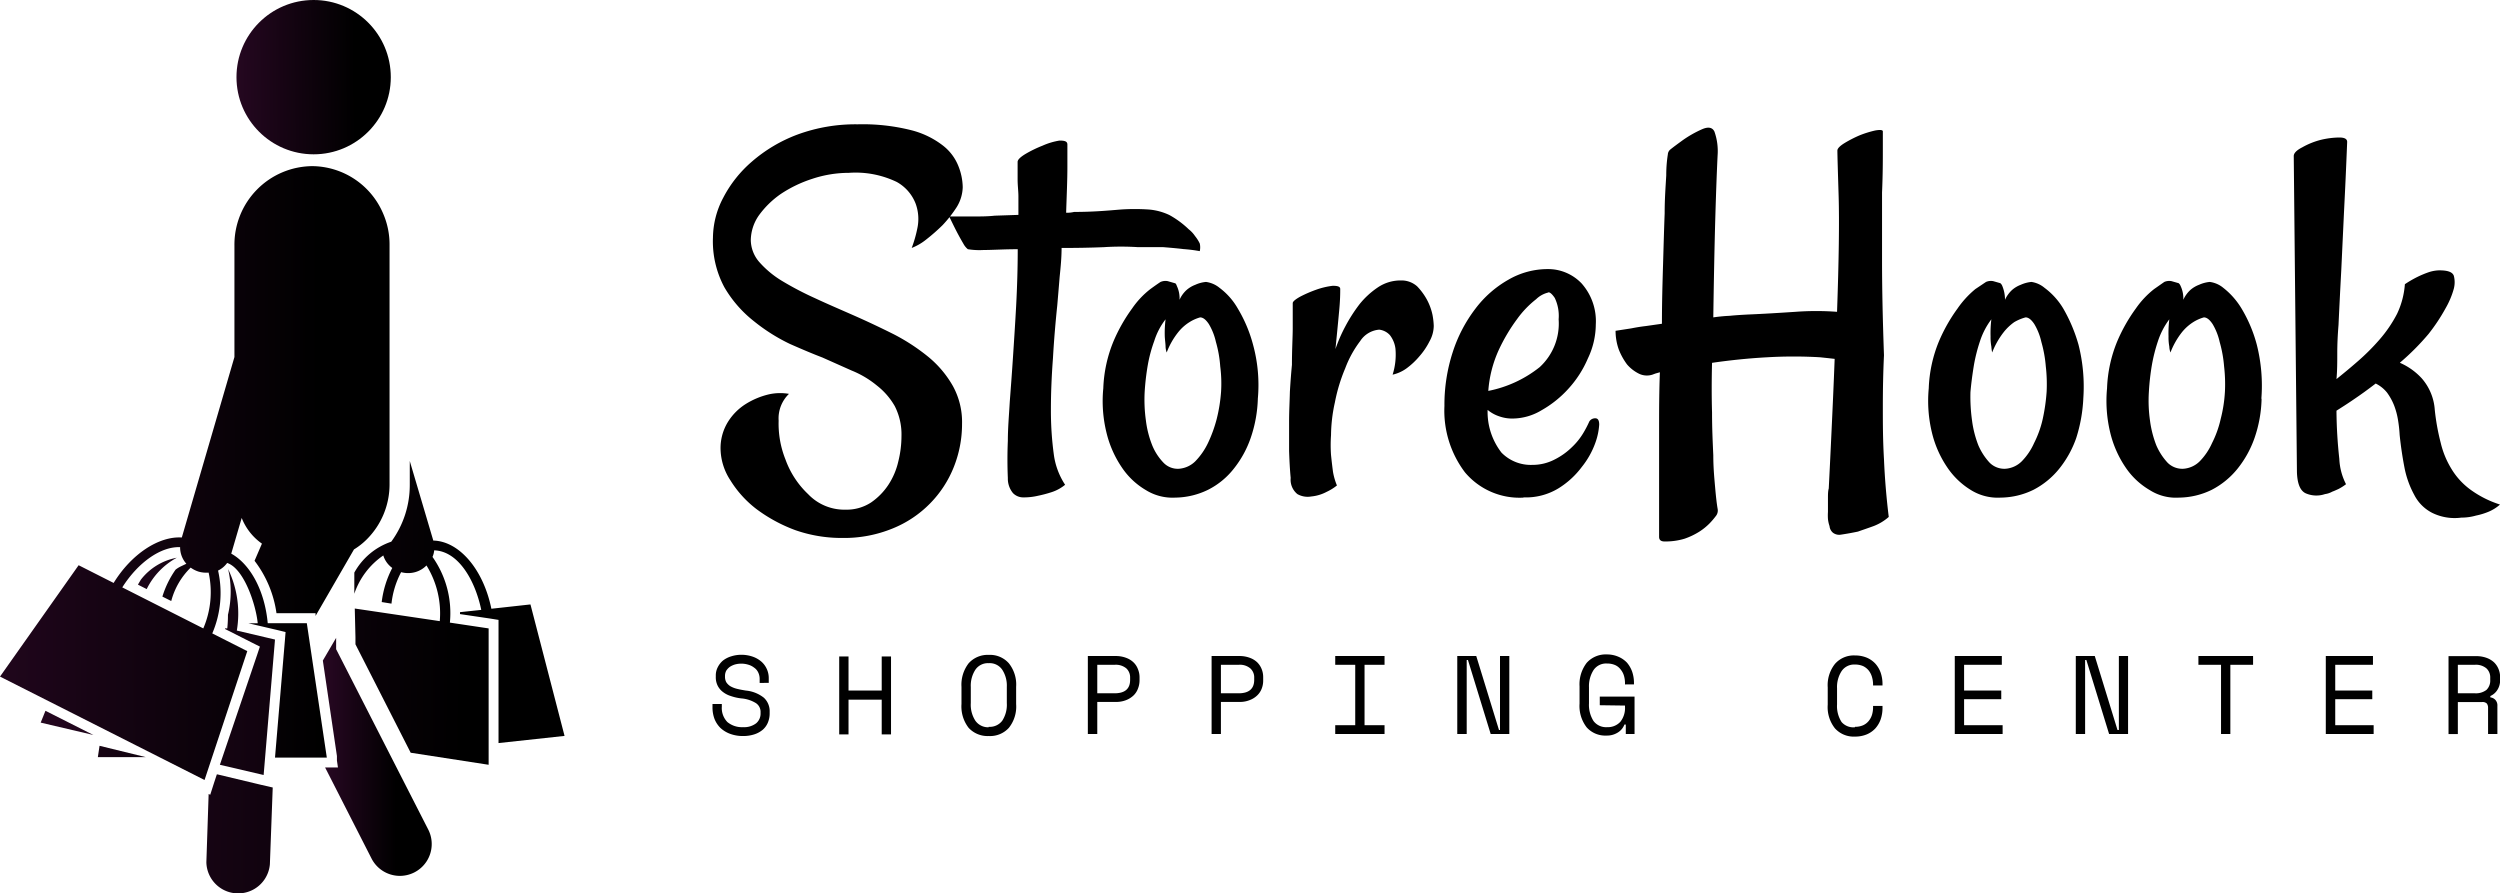<svg id="Layer_1" data-name="Layer 1" xmlns="http://www.w3.org/2000/svg" xmlns:xlink="http://www.w3.org/1999/xlink" viewBox="0 0 220 78.59"><defs><style>.cls-1{fill:none;}.cls-2{clip-path:url(#clip-path);}.cls-3{fill:url(#linear-gradient);}.cls-4{fill:url(#linear-gradient-2);}.cls-5{fill:url(#linear-gradient-3);}.cls-6{fill:url(#linear-gradient-4);}</style><clipPath id="clip-path" transform="translate(-40 -110.7)"><rect class="cls-1" x="24.88" y="95.94" width="264.47" height="106.35"/></clipPath><linearGradient id="linear-gradient" x1="-742.84" y1="689.69" x2="-741.94" y2="690.12" gradientTransform="matrix(12.31, 5.74, 5.74, -12.31, 5203.28, 12759.29)" gradientUnits="userSpaceOnUse"><stop offset="0" stop-color="#30092a"/><stop offset="1"/></linearGradient><linearGradient id="linear-gradient-2" x1="-788.81" y1="688.59" x2="-787.83" y2="689.04" gradientTransform="matrix(41.78, 16.09, 19.48, -34.5, 19574, 36617.47)" xlink:href="#linear-gradient"/><linearGradient id="linear-gradient-3" x1="-784.76" y1="693.8" x2="-783.65" y2="694.32" gradientTransform="matrix(31.09, 22.81, 14.5, -48.91, 14364.41, 51989.23)" xlink:href="#linear-gradient"/><linearGradient id="linear-gradient-4" x1="-724.35" y1="709.42" x2="-723.62" y2="709.76" gradientTransform="matrix(8.67, 8.85, 4.04, -18.98, 3481.29, 20048.25)" xlink:href="#linear-gradient"/></defs><g class="cls-2"><g id="_7a3e2672-916b-443b-b2bf-82acfcc76224" data-name="7a3e2672-916b-443b-b2bf-82acfcc76224"><path d="M109.43,145.36h0a3,3,0,0,0-.91,2.36h0a8.48,8.48,0,0,0,.6,3.41h0a7.85,7.85,0,0,0,2,3.06h0a4.4,4.4,0,0,0,3.3,1.36h0a3.92,3.92,0,0,0,2.23-.63h0a5.68,5.68,0,0,0,1.53-1.56h0a6.28,6.28,0,0,0,.87-2.05h0a9.27,9.27,0,0,0,.28-2.23h0a5.48,5.48,0,0,0-.59-2.64h0a6.17,6.17,0,0,0-1.57-1.81h0a8.47,8.47,0,0,0-2.22-1.32h0l-2.58-1.15h0c-.79-.3-1.74-.7-2.85-1.19h0a16,16,0,0,1-3.17-2h0a10.54,10.54,0,0,1-2.61-3h0a8.55,8.55,0,0,1-1-4.38h0a7.64,7.64,0,0,1,.9-3.48h0a10.69,10.69,0,0,1,2.54-3.2h0a13.14,13.14,0,0,1,4-2.37h0a14.79,14.79,0,0,1,5.29-.9h0a17.47,17.47,0,0,1,4.73.52h0a7.58,7.58,0,0,1,2.78,1.35h0a4.27,4.27,0,0,1,1.36,1.81h0a5.18,5.18,0,0,1,.38,1.85h0a3.5,3.5,0,0,1-.52,1.74h0a10.9,10.9,0,0,1-1.25,1.6h0a16.51,16.51,0,0,1-1.46,1.28h0a4.85,4.85,0,0,1-1.26.73h0a10.78,10.78,0,0,0,.49-1.7h0a3.92,3.92,0,0,0-.14-2.19h0a3.71,3.71,0,0,0-1.67-1.92h0a8.35,8.35,0,0,0-4.21-.8h0a10.26,10.26,0,0,0-3.23.53h0a11.12,11.12,0,0,0-2.79,1.35h0a8,8,0,0,0-1.91,1.88h0a3.9,3.9,0,0,0-.7,2.16h0a3,3,0,0,0,.73,1.91h0a8.55,8.55,0,0,0,2,1.67h0a27.81,27.81,0,0,0,2.92,1.53h0c1.09.51,2.24,1,3.44,1.53h0c1.16.51,2.32,1.06,3.48,1.64h0a17.45,17.45,0,0,1,3.06,2h0a9.17,9.17,0,0,1,2.16,2.57h0a6.57,6.57,0,0,1,.8,3.31h0a10.21,10.21,0,0,1-.73,3.82h0a9.64,9.64,0,0,1-2.09,3.2h0a9.69,9.69,0,0,1-3.3,2.2h0a11.24,11.24,0,0,1-4.42.83h0a12.32,12.32,0,0,1-4.14-.69h0a13.53,13.53,0,0,1-3.41-1.85h0a9.43,9.43,0,0,1-2.3-2.54h0a5.18,5.18,0,0,1-.86-2.71h0a4.39,4.39,0,0,1,.66-2.44h0a4.94,4.94,0,0,1,1.56-1.56h0a6.78,6.78,0,0,1,2-.84h0A4.55,4.55,0,0,1,109.43,145.36Zm36.15-12.56h0a13.35,13.35,0,0,0-1.43-.18h0c-.58-.07-1.17-.12-1.78-.17h0q-1,0-2.22,0h0a23.53,23.53,0,0,0-3,0h0c-1.19.05-2.43.07-3.73.07h0c0,.84-.08,1.68-.17,2.54h0c-.07.86-.14,1.69-.21,2.51h0c-.16,1.53-.29,3.08-.38,4.66h0c-.12,1.6-.18,3.1-.18,4.52h0a28.62,28.62,0,0,0,.25,3.9h0a6.36,6.36,0,0,0,1,2.71h0a3.62,3.62,0,0,1-1.22.66h0a11,11,0,0,1-1.18.31h0a5.33,5.33,0,0,1-1.25.14h0a1.25,1.25,0,0,1-.94-.38h0a2,2,0,0,1-.45-1.32h0q-.07-1.63,0-3.27h0c0-1.09.1-2.24.17-3.45h0c.09-1.2.19-2.5.28-3.89h0c.09-1.37.19-2.88.28-4.53h0c.09-1.71.14-3.38.14-5h0c-1.21,0-2.22.07-3,.07h0a6.26,6.26,0,0,1-1.39-.07h0a1.58,1.58,0,0,1-.35-.41h0c-.11-.19-.28-.48-.49-.87h0c-.2-.37-.47-.91-.8-1.6h2c.72,0,1.38,0,2-.07h0l2.09-.07h0c0-.51,0-1.06,0-1.64h0c0-.44-.07-.94-.07-1.49h0q0-.84,0-1.53h0c0-.19.23-.42.69-.7h0a10.42,10.42,0,0,1,1.5-.73h0a6,6,0,0,1,1.5-.45h0c.46,0,.69.07.69.35h0c0,.27,0,1,0,2h0c0,1.11-.06,2.45-.11,4h0a2.55,2.55,0,0,0,.7-.07h0c1.69,0,3-.12,4.07-.21h0a18.39,18.39,0,0,1,2.54,0h0a5.23,5.23,0,0,1,1.77.48h0a8,8,0,0,1,1.71,1.26h0a2.53,2.53,0,0,1,.55.59h0a3.34,3.34,0,0,1,.42.66h0A1.55,1.55,0,0,1,145.58,132.8Zm5.11,13h0a11.62,11.62,0,0,1-.63,3.44h0a9.06,9.06,0,0,1-1.49,2.71h0a6.71,6.71,0,0,1-2.26,1.85h0a6.72,6.72,0,0,1-2.89.69h0a4.44,4.44,0,0,1-2.58-.66h0a6.51,6.51,0,0,1-2.12-2h0a9.3,9.3,0,0,1-1.35-3.06h0a11.61,11.61,0,0,1-.28-3.9h0a11.93,11.93,0,0,1,.9-4.14h0a14.51,14.51,0,0,1,1.64-2.89h0a7.6,7.6,0,0,1,1.6-1.7h0c.48-.35.79-.56.9-.63h0a1.09,1.09,0,0,1,.63-.07h0l.62.18h0q.1,0,.18.24h0a2.55,2.55,0,0,1,.24,1.22h0a2.57,2.57,0,0,1,.63-.87h0a2.53,2.53,0,0,1,.76-.45h0a2.85,2.85,0,0,1,.94-.25h0a2.37,2.37,0,0,1,1.19.52h0a5.94,5.94,0,0,1,1.6,1.81h0a12.31,12.31,0,0,1,1.35,3.2h0A13.44,13.44,0,0,1,150.69,145.78Zm-3.24-.56h0a11.8,11.8,0,0,0-.07-2.3h0a10.32,10.32,0,0,0-.38-2.15h0a5.29,5.29,0,0,0-.62-1.57h0c-.26-.39-.51-.59-.77-.59h0a3.55,3.55,0,0,0-.94.42h0a3.91,3.91,0,0,0-1,.9h0a6.52,6.52,0,0,0-1,1.77h0a1.72,1.72,0,0,1-.1-.52h0c0-.23-.05-.53-.07-.9h0a9.69,9.69,0,0,1,.07-1.5h0a6.07,6.07,0,0,0-1,1.92h0a12.41,12.41,0,0,0-.56,2.08h0a21.24,21.24,0,0,0-.28,2.4h0a13.19,13.19,0,0,0,.11,2.51h0a8.75,8.75,0,0,0,.56,2.19h0a4.83,4.83,0,0,0,1,1.53h0a1.73,1.73,0,0,0,1.36.52h0a2.29,2.29,0,0,0,1.43-.66h0a6,6,0,0,0,1.11-1.6h0a11.89,11.89,0,0,0,.77-2.12h0A13.79,13.79,0,0,0,147.45,145.22Zm18.72-5.85h0a2.86,2.86,0,0,1-.38,1.36h0a6.09,6.09,0,0,1-.87,1.29h0a6.5,6.5,0,0,1-1.15,1.08h0a3.31,3.31,0,0,1-1.22.55h0a5.84,5.84,0,0,0,.25-2.29h0a2.44,2.44,0,0,0-.49-1.19h0a1.5,1.5,0,0,0-.94-.48h0a2.2,2.2,0,0,0-1.67,1h0a9.38,9.38,0,0,0-1.32,2.4h0a14.86,14.86,0,0,0-.91,3h0a13.83,13.83,0,0,0-.34,2.89h0a12.52,12.52,0,0,0,0,1.74h0c.05.49.11,1,.17,1.46h0a5.52,5.52,0,0,0,.35,1.22h0a4.34,4.34,0,0,1-.9.56h0a3.62,3.62,0,0,1-1.36.41h0a1.83,1.83,0,0,1-1.22-.21h0a1.63,1.63,0,0,1-.59-1.42h0c-.07-.72-.11-1.51-.14-2.37h0v-2.61h0c0-.88.05-1.75.07-2.61h0c.05-.85.11-1.64.18-2.36h0c0-1.39.07-2.47.07-3.24h0c0-.76,0-1.49,0-2.19h0c0-.14.21-.32.63-.56h0a10.85,10.85,0,0,1,1.42-.62h0a6.6,6.6,0,0,1,1.47-.35h0c.44,0,.66.07.66.28h0c0,.35,0,1-.11,2.09h0c-.09,1-.2,2.08-.31,3.2h0a13.38,13.38,0,0,1,.87-2h0a13.81,13.81,0,0,1,1.25-1.95h0a7.24,7.24,0,0,1,1.64-1.5h0a3.56,3.56,0,0,1,2-.59h0a2.06,2.06,0,0,1,1.43.52h0a5.44,5.44,0,0,1,.87,1.19h0a5,5,0,0,1,.48,1.32h0A6.21,6.21,0,0,1,166.17,139.37Zm7.9,15.1h0a6.27,6.27,0,0,1-5.15-2.22h0a9,9,0,0,1-1.81-5.85h0a15,15,0,0,1,.73-4.73h0a12.71,12.71,0,0,1,2-3.83h0a9.48,9.48,0,0,1,2.89-2.54h0a6.89,6.89,0,0,1,3.45-.94h0a4.07,4.07,0,0,1,3,1.26h0a5,5,0,0,1,1.25,3.61h0a7,7,0,0,1-.7,3h0a9.42,9.42,0,0,1-1.73,2.68h0a9.45,9.45,0,0,1-2.34,1.87h0a5,5,0,0,1-2.47.73h0a3.41,3.41,0,0,1-1.28-.2h0a3.11,3.11,0,0,1-1-.56h0a5.84,5.84,0,0,0,1.22,3.76h0a3.61,3.61,0,0,0,2.71,1.08h0a4.22,4.22,0,0,0,2-.49h0a6,6,0,0,0,1.5-1.08h0a5.8,5.8,0,0,0,1-1.25h0a9.34,9.34,0,0,0,.52-1h0a.6.6,0,0,1,.53-.28h0c.23,0,.34.19.34.56h0a5.84,5.84,0,0,1-.34,1.6h0a7.35,7.35,0,0,1-1.19,2.12h0a7.44,7.44,0,0,1-2.05,1.88h0A5.51,5.51,0,0,1,174.07,154.47Zm2.19-18.05h0a2.29,2.29,0,0,0-1.08.59h0a8.5,8.5,0,0,0-1.67,1.74h0a15.6,15.6,0,0,0-1.63,2.75h0a10.52,10.52,0,0,0-.91,3.58h0a10.5,10.5,0,0,0,4.52-2.09h0a5.2,5.2,0,0,0,1.67-4.21h0a3.67,3.67,0,0,0-.34-1.88h0C176.59,136.58,176.4,136.42,176.26,136.42Zm9.15,7.23h0a1.59,1.59,0,0,1-1.15-.07h0a3.33,3.33,0,0,1-1.08-.83h0a5.64,5.64,0,0,1-.73-1.32h0a4.91,4.91,0,0,1-.28-1.64h0l1.36-.21h0q.71-.14,1.32-.21h0l1.4-.2h0c0-1.84.05-3.59.1-5.26h0c.05-1.67.09-3.15.14-4.45h0c0-1.32.09-2.44.14-3.34h0c0-.91.09-1.52.14-1.85h0a.6.6,0,0,1,.24-.45h0c.26-.21.63-.48,1.11-.83h0a9.83,9.83,0,0,1,1.67-.94h0q.81-.35,1.08.21h0a5.13,5.13,0,0,1,.28,2.08h0c-.07,1.42-.14,3.33-.21,5.74h0q-.1,3.63-.17,8.53h0a14.15,14.15,0,0,1,1.46-.14h0c.46-.05,1-.08,1.53-.11h0c1.46-.06,2.88-.15,4.24-.24h0a24.71,24.71,0,0,1,3.66,0h0q.24-6.78.14-10.19h0c-.07-2.28-.11-3.62-.11-4h0q0-.27.63-.66h0a10.68,10.68,0,0,1,1.35-.69h0a9,9,0,0,1,1.36-.42h0c.42-.07.64-.05.66.07h0c0,.23,0,.79,0,1.67h0c0,.88,0,2.12-.07,3.72h0v6h0q0,3.56.17,8.32h0c-.07,1.46-.1,3-.1,4.56h0c0,1.36,0,2.9.1,4.59h0c.07,1.67.21,3.36.42,5.08h0a4.36,4.36,0,0,1-1.32.8h0c-.49.18-1,.35-1.39.49h0q-.76.16-1.5.27h0a.91.91,0,0,1-.7-.17h0A.86.86,0,0,1,201,157h0a2.85,2.85,0,0,1-.14-.63h0a4.8,4.8,0,0,1,0-.62h0c0-.42,0-.81,0-1.15h0c0-.37,0-.68.07-.91h0c.07-1.37.15-3,.24-4.94h0c.09-1.92.19-4.08.28-6.47h0l-.63-.07h0l-.66-.07h0a39.66,39.66,0,0,0-4.63,0h0c-1.67.09-3.29.26-4.87.49h0q-.06,2.32,0,4.38h0c0,1.39.06,2.65.11,3.76h0c0,1.14.1,2.11.17,2.92h0c.07.79.14,1.38.21,1.78h0a.77.77,0,0,1-.17.66h0a6.66,6.66,0,0,1-.53.62h0a5.2,5.2,0,0,1-.9.73h0a6.24,6.24,0,0,1-1.32.63h0a5.81,5.81,0,0,1-1.74.24h0c-.33,0-.49-.13-.49-.41h0c0-.42,0-1.07,0-1.95h0q0-1.32,0-3.24h0c0-1.27,0-2.69,0-4.24h0c0-1.58,0-3.26.07-5.05h0l-.39.11h0Zm37.92,2.13h0a13.48,13.48,0,0,1-.62,3.44h0a9.08,9.08,0,0,1-1.5,2.71h0a7.11,7.11,0,0,1-2.26,1.85h0a6.69,6.69,0,0,1-2.89.69h0a4.47,4.47,0,0,1-2.61-.66h0a6.74,6.74,0,0,1-2.09-2h0a9.3,9.3,0,0,1-1.35-3.06h0a11.87,11.87,0,0,1-.28-3.9h0a11.93,11.93,0,0,1,.9-4.14h0a14.51,14.51,0,0,1,1.64-2.89h0a8.31,8.31,0,0,1,1.56-1.7h0l.94-.63h0a1.09,1.09,0,0,1,.63-.07h0l.63.18h0a.6.6,0,0,1,.17.24h0a3.17,3.17,0,0,1,.24,1.22h0a2.71,2.71,0,0,1,.63-.87h0a2.53,2.53,0,0,1,.76-.45h0a2.92,2.92,0,0,1,.94-.25h0a2.32,2.32,0,0,1,1.15.52h0a6.27,6.27,0,0,1,1.64,1.81h0a13.86,13.86,0,0,1,1.35,3.2h0A15,15,0,0,1,223.33,145.78Zm-3.23-.56h0a13.61,13.61,0,0,0-.07-2.3h0a11,11,0,0,0-.39-2.15h0a5.29,5.29,0,0,0-.62-1.57h0c-.26-.39-.51-.59-.77-.59h0a4,4,0,0,0-1,.42h0a4.47,4.47,0,0,0-.94.9h0a7.08,7.08,0,0,0-1,1.77h0a3.82,3.82,0,0,1-.07-.52h0a4.43,4.43,0,0,1-.07-.9h0a9.69,9.69,0,0,1,.07-1.5h0a6.58,6.58,0,0,0-1,1.92h0a14.44,14.44,0,0,0-.53,2.08h0c-.13.79-.24,1.59-.31,2.4h0a15.1,15.1,0,0,0,.14,2.51h0a9.21,9.21,0,0,0,.56,2.19h0a5.37,5.37,0,0,0,1,1.53h0a1.83,1.83,0,0,0,1.39.52h0a2.26,2.26,0,0,0,1.43-.66h0a5.48,5.48,0,0,0,1.08-1.6h0a9,9,0,0,0,.76-2.12h0A16.42,16.42,0,0,0,220.1,145.22Zm18.92.56h0a11.31,11.31,0,0,1-.62,3.44h0a9.08,9.08,0,0,1-1.5,2.71h0a7.11,7.11,0,0,1-2.26,1.85h0a6.69,6.69,0,0,1-2.89.69h0a4.29,4.29,0,0,1-2.57-.66h0a6.54,6.54,0,0,1-2.13-2h0a9.3,9.3,0,0,1-1.35-3.06h0a11.87,11.87,0,0,1-.28-3.9h0a11.93,11.93,0,0,1,.9-4.14h0a14.51,14.51,0,0,1,1.64-2.89h0a7.83,7.83,0,0,1,1.6-1.7h0l.9-.63h0a1.1,1.1,0,0,1,.63-.07h0l.63.18h0a.6.6,0,0,1,.17.24h0a2.55,2.55,0,0,1,.24,1.22h0a2.71,2.71,0,0,1,.63-.87h0a2.53,2.53,0,0,1,.76-.45h0a2.92,2.92,0,0,1,.94-.25h0a2.34,2.34,0,0,1,1.19.52h0a6.68,6.68,0,0,1,1.6,1.81h0a12.31,12.31,0,0,1,1.35,3.2h0A14.73,14.73,0,0,1,239,145.78Zm-3.23-.56h0a13.61,13.61,0,0,0-.07-2.3h0a11,11,0,0,0-.39-2.15h0a5.29,5.29,0,0,0-.62-1.57h0c-.26-.39-.51-.59-.77-.59h0a3.55,3.55,0,0,0-.94.42h0a4.09,4.09,0,0,0-1,.9h0a6.8,6.8,0,0,0-1,1.77h0a1.72,1.72,0,0,1-.1-.52h0a4.43,4.43,0,0,1-.07-.9h0a9.69,9.69,0,0,1,.07-1.5h0a6.58,6.58,0,0,0-1,1.92h0a14.44,14.44,0,0,0-.53,2.08h0a21.23,21.23,0,0,0-.27,2.4h0a12.41,12.41,0,0,0,.1,2.51h0a9.21,9.21,0,0,0,.56,2.19h0a5.37,5.37,0,0,0,1,1.53h0a1.83,1.83,0,0,0,1.39.52h0a2.26,2.26,0,0,0,1.43-.66h0a5.48,5.48,0,0,0,1.08-1.6h0a9,9,0,0,0,.76-2.12h0A12.2,12.2,0,0,0,235.79,145.22Zm15.41-2.61h0a5.68,5.68,0,0,1,1.91,1.36h0a4.68,4.68,0,0,1,1.15,2.78h0a19.74,19.74,0,0,0,.52,2.89h0a7.82,7.82,0,0,0,.94,2.29h0a6.27,6.27,0,0,0,1.64,1.81h0A9.06,9.06,0,0,0,260,155.1h0a3.61,3.61,0,0,1-1,.63h0a6,6,0,0,1-1.11.34h0a4.67,4.67,0,0,1-1.29.18h0a4.47,4.47,0,0,1-2.57-.42h0a3.61,3.61,0,0,1-1.57-1.57h0a8.28,8.28,0,0,1-.87-2.43h0q-.27-1.4-.42-2.85h0a11.81,11.81,0,0,0-.14-1.29h0a6.46,6.46,0,0,0-.34-1.29h0a5.11,5.11,0,0,0-.63-1.15h0a2.93,2.93,0,0,0-1-.8h0c-.7.54-1.34,1-1.92,1.39h0c-.58.4-1.09.72-1.53,1h0a40.83,40.83,0,0,0,.25,4.24h0a5.37,5.37,0,0,0,.59,2.23h0a4.59,4.59,0,0,1-.66.42h0c-.24.11-.42.19-.56.24h0a1.79,1.79,0,0,1-.63.21h0a2.35,2.35,0,0,1-1.7-.07h0c-.49-.23-.74-.86-.77-1.88h0l-.28-27.8h0c0-.25.25-.51.74-.76h0a6.62,6.62,0,0,1,1.63-.66h0a7.3,7.3,0,0,1,1.64-.21h0q.72,0,.69.42h0q-.13,3.27-.28,6.19h0c-.09,1.92-.17,3.63-.24,5.11h0q-.14,2.61-.24,4.77h0c-.07.86-.11,1.68-.11,2.47h0c0,.79,0,1.55-.07,2.3h0c.61-.49,1.23-1,1.88-1.57h0a19.13,19.13,0,0,0,1.91-1.91h0a11.43,11.43,0,0,0,1.54-2.26h0a7.32,7.32,0,0,0,.69-2.61h0a9.79,9.79,0,0,1,1.08-.63h0a8.63,8.63,0,0,1,1-.42h0a3.18,3.18,0,0,1,.94-.17h0c.74,0,1.17.14,1.29.49h0a2.26,2.26,0,0,1,0,1.11h0a7.33,7.33,0,0,1-.73,1.74h0a16.28,16.28,0,0,1-1.5,2.26h0A21.41,21.41,0,0,1,251.2,142.61Z" transform="translate(-40 -110.7)"/></g><g id="_24a47b3e-5299-4f9e-a8b6-8ebf445944ef" data-name="24a47b3e-5299-4f9e-a8b6-8ebf445944ef"><circle class="cls-3" cx="27.6" cy="6.79" r="6.79"/><path class="cls-4" d="M83.87,176.09l5.81-.63-3-11.57-3.44.38c-.7-3.44-2.81-5.94-5.11-6l-2.07-7v2.1a8.41,8.41,0,0,1-1.63,5,5.85,5.85,0,0,0-3.25,2.72l0,1.86a6.66,6.66,0,0,1,2.55-3.37v0a2.12,2.12,0,0,0,.79,1.1,8.73,8.73,0,0,0-.93,3l.86.14a7.71,7.71,0,0,1,.85-2.77,2.34,2.34,0,0,0,1.23,0,2.23,2.23,0,0,0,1-.59,8,8,0,0,1,1.17,4.9l-7.48-1.11.06,2.53s0,.33,0,.62l4.86,9.54L83,178V166l-3.41-.51a8.56,8.56,0,0,0-1.53-5.78,1.91,1.91,0,0,0,.15-.58c2.14.07,3.61,2.67,4.14,5.24l-1.87.2c0,.06,0,.12,0,.17l2.64.39.75.12v10.85ZM52.39,161.72c-.08.14-.17.28-.25.43l.77.39a6.28,6.28,0,0,1,2.65-2.76A5.21,5.21,0,0,0,52.39,161.72Zm7.67-1a8.76,8.76,0,0,1,0,4.08A11.55,11.55,0,0,1,60,166l-.2,0,0,.05,2.39,1.21.68.34-.24.72L59.35,178l3.85.9,1-11.92-3.36-.79A9,9,0,0,0,60.06,160.75ZM43.58,174.29l4.64,1.09L44,173.25Zm15.57,4.56-.07,0-.26.79-.32,1-.14-.07-.2,6a2.8,2.8,0,0,0,5.59.18L64,180l-1-.23Z" transform="translate(-40 -110.7)"/><path class="cls-5" d="M64.2,177.37h4.56L67,165.54H63.56c-.26-2.84-1.52-5.18-3.21-6.12l.92-3.14a5,5,0,0,0,1.78,2.26l-.65,1.51a9.82,9.82,0,0,1,1.93,4.61h3.44l0,.24,3.38-5.85a6.07,6.07,0,0,0,1.13-.89,6.83,6.83,0,0,0,2-4.83V132.22a6.78,6.78,0,0,0-.54-2.67v0a6.84,6.84,0,0,0-6.27-4.23,6.91,6.91,0,0,0-6.84,7l0,9.8L56,158c-2-.13-4.42,1.43-6,4l-3.08-1.56L40,170.24l18,9.1L61.76,168l-3.08-1.56a9,9,0,0,0,.51-5.53,2.16,2.16,0,0,0,.8-.67c1.5.5,2.54,3.72,2.69,5.31h-.81l2.52.59.74.18-.06.75ZM57.89,166l-7.13-3.61c1.42-2.24,3.43-3.61,5.09-3.54a2.17,2.17,0,0,0,.55,1.46l-.46.22a2.48,2.48,0,0,0-.49.3,8.44,8.44,0,0,0-1.16,2.37l.78.39a6.37,6.37,0,0,1,1.71-2.94,2.43,2.43,0,0,0,.72.36,2.54,2.54,0,0,0,.86.08A8.08,8.08,0,0,1,57.89,166Zm-9.28,11.33h4.23l-4.08-1Z" transform="translate(-40 -110.7)"/><path class="cls-6" d="M69.58,167.83l0-1-1.17,2,1.24,8.4,0,.13v.27h0l.09.61H68.61l4.08,8a2.79,2.79,0,0,0,5-2.53Z" transform="translate(-40 -110.7)"/></g><g id="_4d28cb60-0f5d-4f55-ba39-94cf4f907f5b" data-name="4d28cb60-0f5d-4f55-ba39-94cf4f907f5b"><path d="M106.85,170.8v-.35h0a1.31,1.31,0,0,0-.13-.58h0a1.06,1.06,0,0,0-.36-.42h0a1.5,1.5,0,0,0-.52-.26h0a2.11,2.11,0,0,0-.62-.09h0a2.19,2.19,0,0,0-.53.07h0a1.75,1.75,0,0,0-.46.21h0a1.29,1.29,0,0,0-.32.34h0a1,1,0,0,0-.11.47h0v.05h0a1,1,0,0,0,.11.49h0a1.17,1.17,0,0,0,.35.35h0a2.18,2.18,0,0,0,.57.23h0c.23.06.5.11.81.16h0a3,3,0,0,1,1.58.63h0a1.61,1.61,0,0,1,.51,1.25h0v.12h0a2.07,2.07,0,0,1-.15.8h0a1.69,1.69,0,0,1-.45.64h0a2.19,2.19,0,0,1-.74.41h0a3.13,3.13,0,0,1-1,.15h0a3.2,3.2,0,0,1-1.16-.2h0a2.54,2.54,0,0,1-.84-.52h0a2.35,2.35,0,0,1-.52-.8h0a2.9,2.9,0,0,1-.17-1h0v-.3h.82v.24h0a1.77,1.77,0,0,0,.49,1.35h0a2,2,0,0,0,1.38.45h0a1.73,1.73,0,0,0,1.15-.34h0a1.11,1.11,0,0,0,.39-.89h0v-.06h0a.93.93,0,0,0-.4-.82h0a2.89,2.89,0,0,0-1.29-.42h0a4.23,4.23,0,0,1-.93-.21h0a2.17,2.17,0,0,1-.71-.37h0a1.58,1.58,0,0,1-.45-.55h0a1.64,1.64,0,0,1-.16-.76h0v-.12h0a1.57,1.57,0,0,1,.17-.73h0a1.88,1.88,0,0,1,.46-.59h0a2.23,2.23,0,0,1,.72-.37h0a2.94,2.94,0,0,1,.91-.14h0a3.06,3.06,0,0,1,1,.17h0a2.34,2.34,0,0,1,.77.45h0a1.9,1.9,0,0,1,.47.66h0a1.91,1.91,0,0,1,.16.78h0v.41Zm7,4.53v-6.86h.82v3h2.92v-3h.82v6.86h-.82v-3.06h-2.92v3.06Zm10.76-2.67v-1.52h0a3.09,3.09,0,0,1,.63-2.07h0a2.24,2.24,0,0,1,1.77-.74h0a2.21,2.21,0,0,1,1.77.74h0a3,3,0,0,1,.64,2.07h0v1.52h0a3,3,0,0,1-.64,2.09h0a2.23,2.23,0,0,1-1.77.72h0a2.26,2.26,0,0,1-1.77-.72h0a3.07,3.07,0,0,1-.63-2.09Zm2.4,2h0a1.37,1.37,0,0,0,1.19-.54h0a2.58,2.58,0,0,0,.4-1.55h0v-1.42h0a2.57,2.57,0,0,0-.4-1.51h0a1.33,1.33,0,0,0-1.19-.58h0a1.33,1.33,0,0,0-1.18.58h0a2.57,2.57,0,0,0-.4,1.51h0v1.42h0a2.58,2.58,0,0,0,.4,1.55h0A1.37,1.37,0,0,0,127,174.7Zm11.17-2.19h-1.62v2.82h-.83v-6.86h2.45a2.56,2.56,0,0,1,.92.16h0a1.84,1.84,0,0,1,.65.4h0a1.6,1.6,0,0,1,.39.6h0a1.86,1.86,0,0,1,.14.7h0v.3h0a2,2,0,0,1-.14.71h0a1.6,1.6,0,0,1-.39.6h0a2,2,0,0,1-.65.41h0a2.4,2.4,0,0,1-.92.16Zm-1.62-3.27v2.51h1.52c.92,0,1.37-.4,1.37-1.18h0v-.18h0a1.08,1.08,0,0,0-.33-.83h0a1.44,1.44,0,0,0-1-.32h-1.52Zm12.51,3.27h-1.63v2.82h-.82v-6.86h2.45a2.56,2.56,0,0,1,.92.16h0a1.84,1.84,0,0,1,.65.4h0a1.73,1.73,0,0,1,.39.6h0a1.85,1.85,0,0,1,.13.7h0v.3h0a1.94,1.94,0,0,1-.13.71h0a1.62,1.62,0,0,1-.4.6h0a1.9,1.9,0,0,1-.66.41h0a2.29,2.29,0,0,1-.9.16Zm-1.63-3.27v2.51H149c.91,0,1.37-.4,1.37-1.18h0v-.18h0a1.06,1.06,0,0,0-.34-.83h0a1.41,1.41,0,0,0-1-.32h-1.53Zm10.06,0v-.77h4.34v.77h-1.76v5.32h1.76v.77h-4.34v-.77h1.76v-5.32Zm12.41-.77,2,6.51H172v-6.51h.82v6.86h-1.64l-2-6.51h-.11v6.51h-.83v-6.86Zm10.87,4.33V172h3.06v3.29h-.77v-.83h-.12a1.41,1.41,0,0,1-.58.7h0a1.78,1.78,0,0,1-1,.27h0a2.19,2.19,0,0,1-1.74-.72h0a3.07,3.07,0,0,1-.63-2.09h0v-1.52h0a3.09,3.09,0,0,1,.63-2.07h0a2.24,2.24,0,0,1,1.78-.74h0a2.52,2.52,0,0,1,1,.2h0a2.28,2.28,0,0,1,.76.52h0a2.53,2.53,0,0,1,.46.8h0a3.08,3.08,0,0,1,.16,1h0v.12H183v-.12h0a2.3,2.3,0,0,0-.09-.64h0a1.53,1.53,0,0,0-.29-.55h0a1.24,1.24,0,0,0-.48-.39h0a1.74,1.74,0,0,0-.72-.14h0a1.33,1.33,0,0,0-1.19.58h0a2.64,2.64,0,0,0-.4,1.51h0v1.42h0a2.65,2.65,0,0,0,.4,1.55h0a1.38,1.38,0,0,0,1.2.54h0a1.49,1.49,0,0,0,1.16-.47h0a1.94,1.94,0,0,0,.41-1.31h0v-.12Zm22.46,1.9h0a1.74,1.74,0,0,0,.72-.14h0a1.35,1.35,0,0,0,.49-.38h0a1.61,1.61,0,0,0,.29-.55h0a2.32,2.32,0,0,0,.09-.65h0v-.12h.83V173h0a3.08,3.08,0,0,1-.16,1h0a2.38,2.38,0,0,1-.47.8h0a2.2,2.2,0,0,1-.74.52h0a2.66,2.66,0,0,1-1.05.2h0a2.22,2.22,0,0,1-1.76-.72h0a3,3,0,0,1-.64-2.09h0v-1.52h0a3,3,0,0,1,.64-2.07h0a2.2,2.2,0,0,1,1.76-.74h0a2.66,2.66,0,0,1,1.05.2h0a2.2,2.2,0,0,1,.74.52h0a2.38,2.38,0,0,1,.47.8h0a3.08,3.08,0,0,1,.16,1h0v.12h-.83v-.12h0a2.31,2.31,0,0,0-.1-.64h0a1.68,1.68,0,0,0-.28-.55h0a1.44,1.44,0,0,0-.49-.39h0a1.74,1.74,0,0,0-.72-.14h0a1.33,1.33,0,0,0-1.18.58h0a2.57,2.57,0,0,0-.4,1.51h0v1.42h0a2.58,2.58,0,0,0,.4,1.55h0A1.37,1.37,0,0,0,203.23,174.7Zm8.78.63v-6.86h4.14v.77h-3.32v2.27h3.27v.76h-3.27v2.29h3.39v.77Zm12.32-6.86,2,6.51h.12v-6.51h.81v6.86H225.6l-2-6.51h-.11v6.51h-.82v-6.86Zm9.12.77v-.77h4.81v.77h-2v6.09h-.82v-6.09Zm11.21,6.09v-6.86h4.15v.77h-3.32v2.27h3.26v.76h-3.26v2.29h3.38v.77Zm15.1-2.47v2.47h-.82V173h0a.62.62,0,0,0-.11-.39h0a.54.54,0,0,0-.42-.13h-2.13v2.82h-.82v-6.86h2.44a2.62,2.62,0,0,1,.93.16h0a1.93,1.93,0,0,1,.65.4h0a1.73,1.73,0,0,1,.39.6h0a1.85,1.85,0,0,1,.13.7h0v.3h0a1.56,1.56,0,0,1-.21.76h0a1.39,1.39,0,0,1-.65.59h0v.12h0a.7.7,0,0,1,.45.23h0a.72.72,0,0,1,.17.53Zm-3.48-3.62v2.51h1.52a1.52,1.52,0,0,0,1-.3h0a1.14,1.14,0,0,0,.33-.88h0v-.18h0a1.08,1.08,0,0,0-.33-.83h0a1.43,1.43,0,0,0-1-.32h-1.52Z" transform="translate(-40 -110.7)"/></g></g></svg>